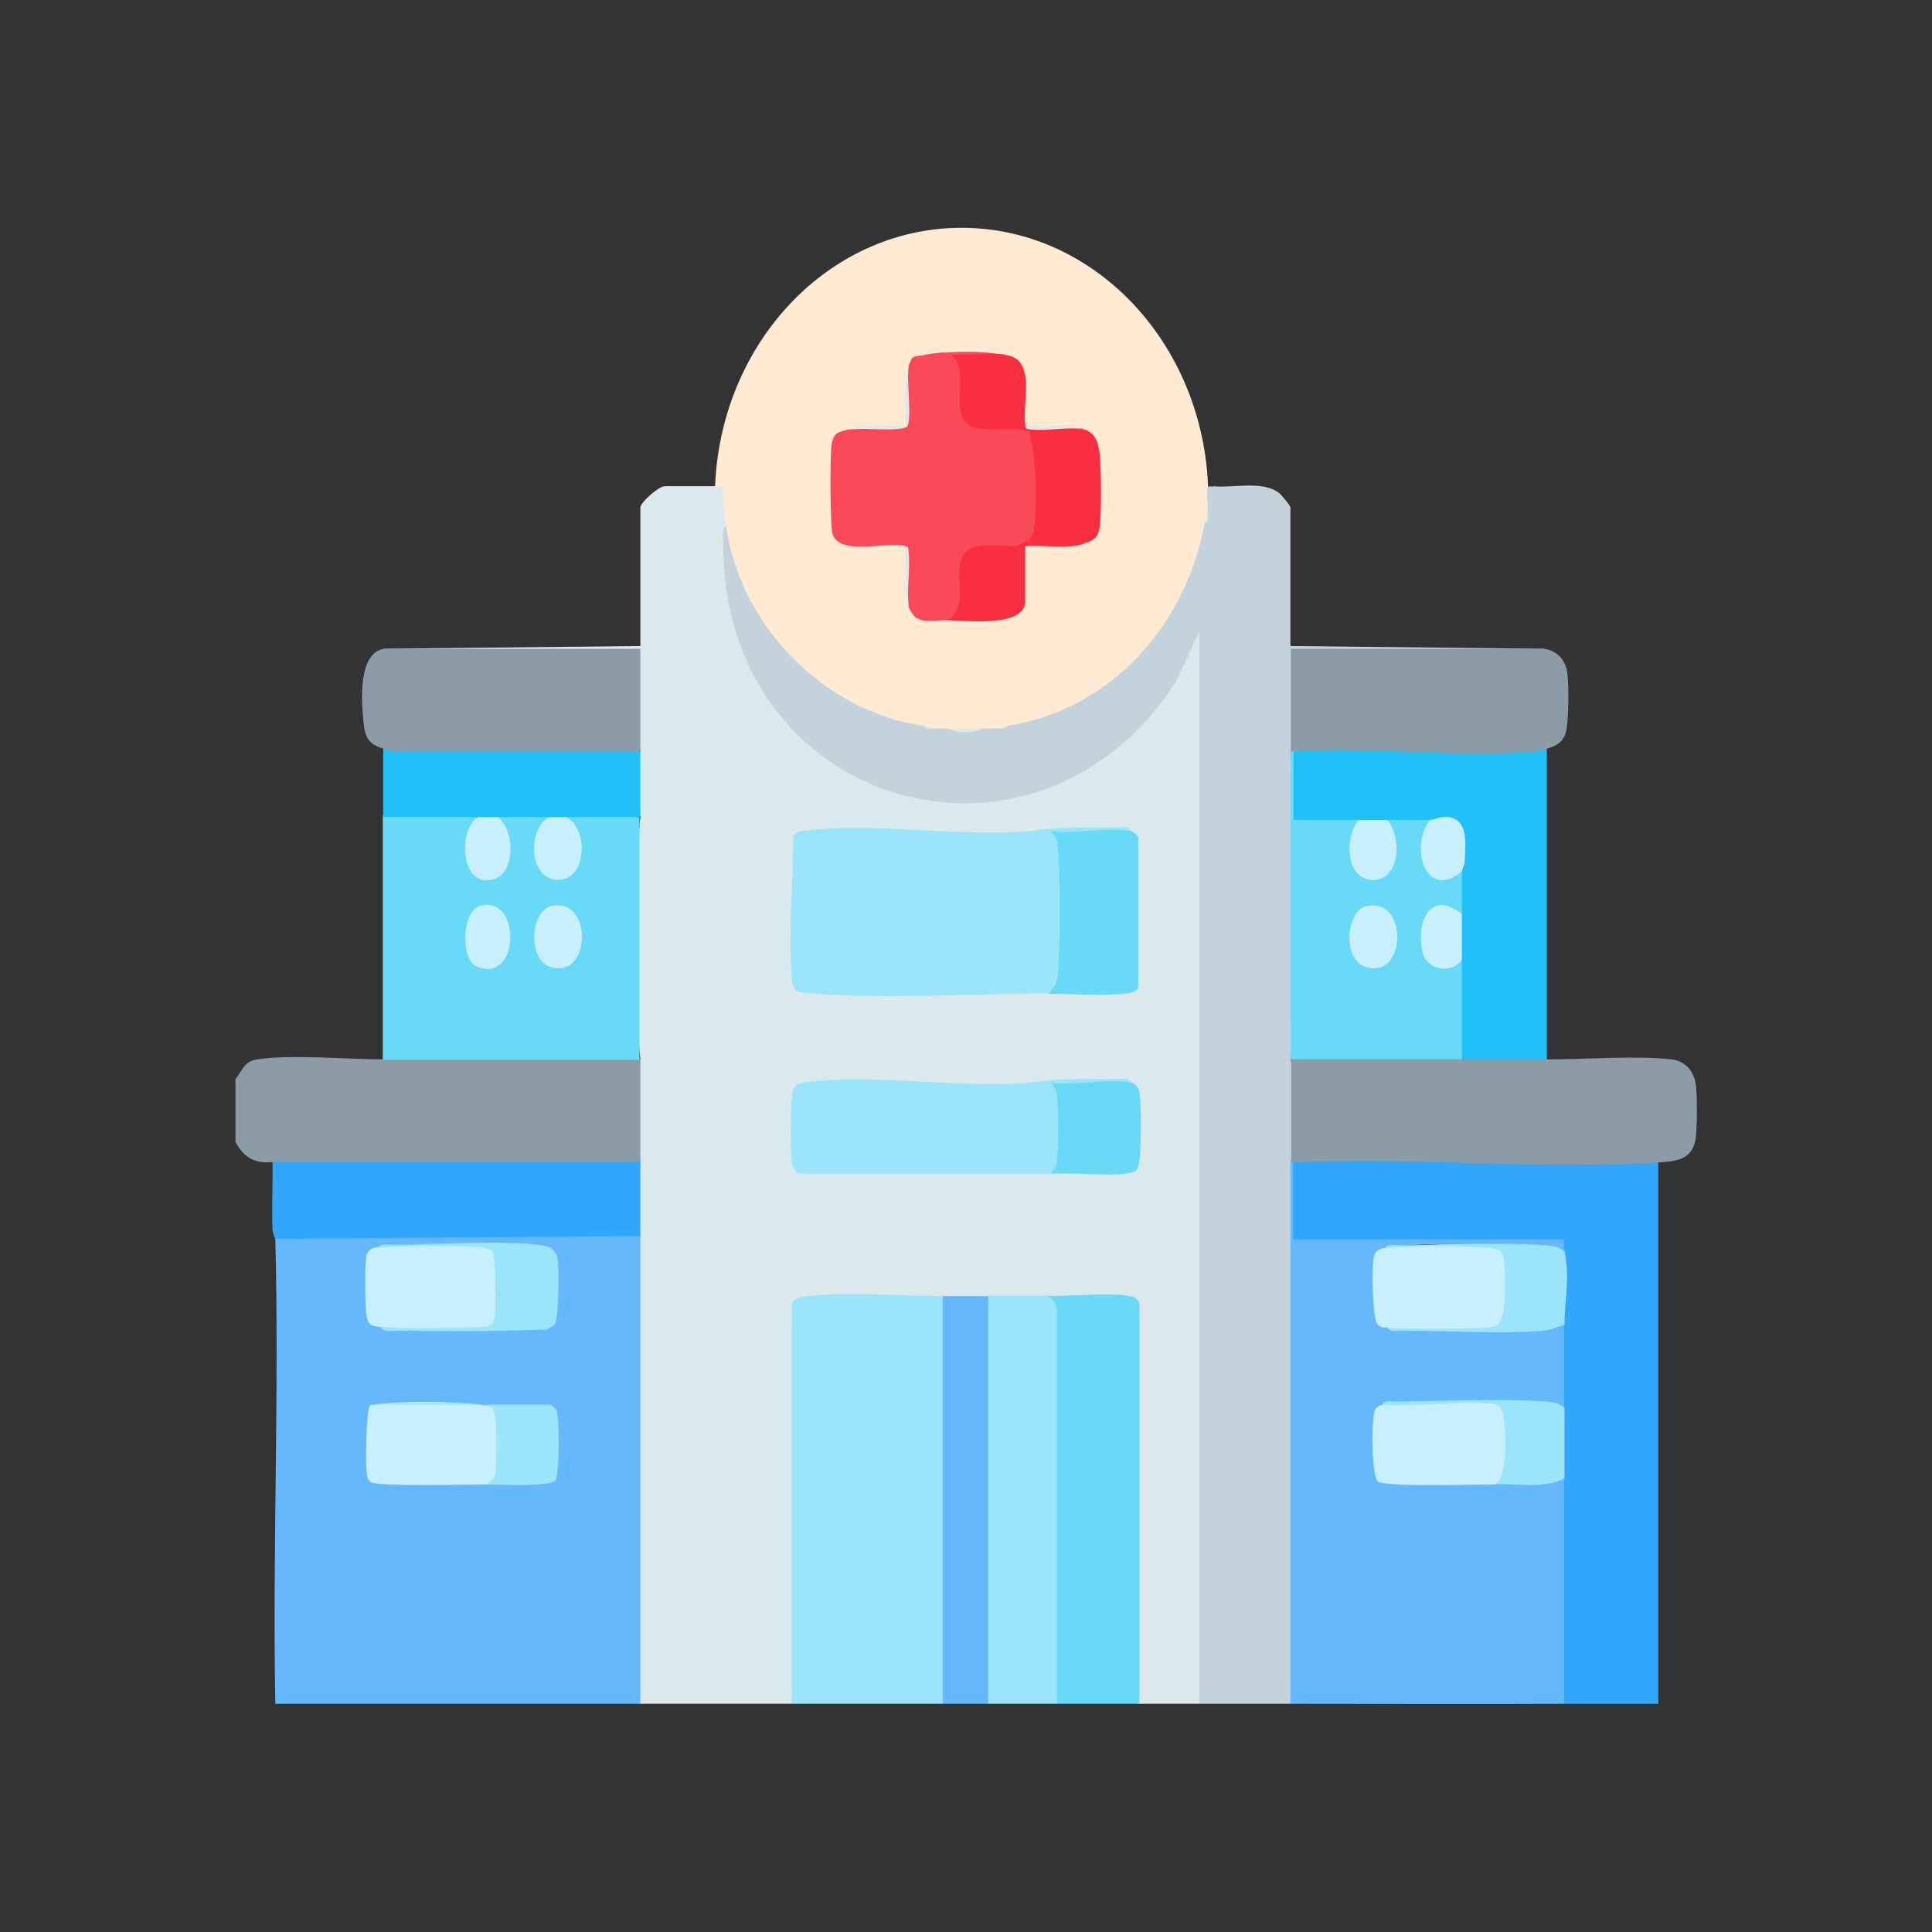 <?xml version="1.0" encoding="UTF-8"?>
<svg id="Layer_1" data-name="Layer 1" xmlns="http://www.w3.org/2000/svg" viewBox="0 0 48 48">
  <rect x="0" y="0" width="48" height="48" fill="#333333" stroke="none"/>
  <defs>
    <style>
      .cls-1 {
        fill: #fa4a59;
      }

      .cls-2 {
        fill: #ffebd4;
      }

      .cls-3 {
        fill: #dce9ec;
      }

      .cls-4 {
        fill: #c8effc;
      }

      .cls-5 {
        fill: #9be5fa;
      }

      .cls-6 {
        fill: #68daf8;
      }

      .cls-7 {
        fill: #c4d2dc;
      }

      .cls-8 {
        fill: #c7effc;
      }

      .cls-9 {
        fill: #21c0f7;
      }

      .cls-10 {
        fill: #31a6fa;
      }

      .cls-11 {
        fill: #64b8fb;
      }

      .cls-12 {
        fill: #f72f40;
      }

      .cls-13 {
        fill: #8c9ca6;
      }
    </style>
  </defs>
  <ellipse class="cls-2" cx="23.89" cy="12.38" rx="6.13" ry="6.72"/>
  <path class="cls-13" d="M9.53,26.32c2.11-.23,4.26-.21,6.38,0,.14.85.14,1.7,0,2.55l-.05.14H6.86l-.09-.14c-.44.05-.72-.12-.92-.5v-1.56c.18-.22.21-.44.54-.49.82-.13,2.25,0,3.15,0Z"/>
  <path class="cls-3" d="M9.53,16.12l6.38-.07v-3.44c0-.13.46-.53.6-.53h1.45c-.01.33.03.67.07.99,0,2.66,1.09,5.18,3.66,6.28,3.29,1.4,6.78-.48,7.96-3.69.12-.06.2,0,.28.1v26.48s-.14.09-.14.09c-.49,0-.99,0-1.49,0l-.14-.05v-9.86c-.6-.14-1.23-.16-1.91-.08-.05-.07-.13-.12-.21-.14-.49.19-1,.2-1.49,0-.38.14-.76.14-1.13,0l-.2.14c-1.15-.1-2.29-.07-3.4.07l-.02,9.83-.14.09c-1.25,0-2.5,0-3.75,0l-.14-.05v-11.48l.14-.09c-.14-.61-.14-1.23,0-1.84,0-.85,0-1.7,0-2.55-.2-2-.19-4.02,0-6.02-.18-.55-.17-1.08,0-1.63-.15-.79-.19-1.6-.13-2.41h-6.16s-.09-.14-.09-.14Z"/>
  <path class="cls-7" d="M30.15,12.08c.5.05,1.22-.15,1.63.17.06.05.28.31.28.36v3.44l6.31.07-.05.14h-6.12c.06.81.02,1.62-.13,2.41.15,2.55.24,5.11,0,7.65.14.85.14,1.7,0,2.55.17,4.49.18,8.97,0,13.46-.75,0-1.51,0-2.27,0V15.69s-.6,1.28-.6,1.28c-3.52,5.37-11.3,3.08-11.23-3.51,0-.12-.05-.32.07-.39.34,2.46,2.42,4.6,4.89,4.96.11.05.23.07.35.07.09,0,.19,0,.28,0,.28.07.57.07.85,0,.09,0,.19,0,.28,0,.13,0,.24-.02.35-.07,2.58-.4,4.43-2.52,4.89-5.03.05-.11.08-.23.07-.35.02-.16-.04-.38,0-.52.02-.08.13-.03.14-.04Z"/>
  <path class="cls-6" d="M11.87,20.3s.05.11.03.16c-.87,1.67,1.28,1.65.45.02l.02-.18c-.05-.2,1.09-.17,1.17-.14l.1.14c.03.05.04.11,0,.17-1.01,1.57,1.38,1.7.43.02l-.02-.18c.61-.14,1.23-.14,1.84,0,0,2.01,0,4.02,0,6.02-2.12,0-4.25,0-6.38,0v-6.02c0-.06.02-.14.06-.14.45-.05,1.73-.06,2.17,0l.1.14Z"/>
  <path class="cls-1" d="M24.98,8.82l-.15.13-.92.03c.08.34.11.69.07,1.05,0,.36.21.51.54.5h.88s.14.2.14.2c.06,0,.13.02.17.07.17.21.23,2.48.02,2.6-.06.04-.13.04-.19.02,0,.07-.14.23-.25.27-1.07-.05-1.47-.07-1.3,1.08-.01.34-.07.61-.43.64-.46-.01-.81.15-.99-.35-.02-.5-.04-1-.07-1.49-.42-.14-1.58.26-1.81-.28-.07-.17-.07-1.98-.03-2.23.05-.33.17-.32.42-.39l1.42-.06c.03-.5.05-1,.07-1.5.09-.25.07-.25.35-.28.18-.06.37-.08.57-.07.45-.03,1.06-.04,1.49.07Z"/>
  <path class="cls-13" d="M9.53,16.12h6.38c0,.85,0,1.7,0,2.55l-.07.14h-6.08c-.16,0-.21-.06-.23-.21-.37-.1-.47-.29-.5-.67-.05-.5-.14-1.69.5-1.81Z"/>
  <path class="cls-9" d="M15.91,18.67c0,.54,0,1.09,0,1.63h-1.84c.03.21-.39.2-.43,0h-1.28c-.02.21-.45.2-.5,0h-2.34v-1.7c.1.03.19.1.31.07h6.06Z"/>
  <path class="cls-12" d="M26.89,10.66c.3.05.4.32.43.6.04.41.05,1.46,0,1.84-.04.25-.13.32-.35.39-.47.06-.95.05-1.41.01v-.08c.08-.1.12-.18.14-.32.07-.65.05-1.79-.14-2.38-.06-.02-.06-.04,0-.07.45-.06.89-.06,1.35,0Z"/>
  <path class="cls-12" d="M26.96,13.5c-.44.16-1.01.03-1.49.07v1.38c0,.64-1.48.47-1.91.46.47-.38.21-.87.29-1.38.11-.67.88-.44,1.37-.47.13,0,.26-.14.32-.14,0,0,.08.08.17.07.41-.01.83,0,1.24,0Z"/>
  <path class="cls-12" d="M24.98,8.82c.8.09.39,1.23.5,1.77l.07.07v.07c-.43-.2-1.24.11-1.56-.25-.35-.4.1-1.25-.35-1.67.43.03.93-.05,1.35,0Z"/>
  <path class="cls-3" d="M21.08,10.66c.46-.13.93-.05,1.42-.07.04-.48-.09-1.05.07-1.49-.05.28.09,1.32-.03,1.49-.1.15-1.21.03-1.46.07Z"/>
  <path class="cls-3" d="M22.57,15.06c-.16-.46-.03-1-.07-1.49.07.02.06.03.07.1.05.42-.04.95,0,1.39Z"/>
  <path class="cls-3" d="M26.89,10.66c-.39-.06-.97.07-1.35,0-.05-.01-.06-.02-.07-.07.45.04.99-.09,1.42.07Z"/>
  <path class="cls-3" d="M24.41,18.1c-.2.12-.66.12-.85,0,.27.01.58.01.85,0Z"/>
  <path class="cls-3" d="M23.49,8.75c-.13,0-.4.05-.57.07.12-.14.39-.05.57-.07Z"/>
  <path class="cls-3" d="M29.94,13c.02-.11.06-.28.07-.35,0,.11.04.29-.07.35Z"/>
  <path class="cls-3" d="M25.05,18.03c-.06.11-.24.07-.35.07.03,0,.25-.05.35-.07Z"/>
  <path class="cls-3" d="M23.28,18.1c-.11,0-.29.04-.35-.07.11.02.32.07.35.07Z"/>
  <path class="cls-11" d="M15.91,42.33c-3.02,0-6.05,0-9.07,0-.07-3.84.1-7.71,0-11.55l.05-.14,8.93-.07.09.14v11.62Z"/>
  <path class="cls-11" d="M32.14,28.87l.14.06v1.7s6.5,0,6.5,0c.25.02.33.34.09.43-.04.05-.09.08-.16.07-1.36-.24-2.94-.28-4.31-.14-.26.49-.26,1.51.07,1.98,1.39.11,2.91.11,4.27-.18l.12.11c.2.67.2,1.39,0,2.05-.04.05-.09.08-.16.07-1.42-.26-2.95-.22-4.38-.14-.12.55-.13,1.22,0,1.81.91.06,1.82.08,2.74.04l.1.14.16-.14c.48.06.94.03,1.39-.09l.15.09c.21,1.85.22,3.74,0,5.6-2.27.01-4.54,0-6.8,0,0-4.49,0-8.98,0-13.46.02-.06.04-.06.07,0Z"/>
  <path class="cls-10" d="M41.2,28.87v13.46c-.78,0-1.56,0-2.34,0,0-1.86,0-3.73,0-5.6-.22-.53-.22-1.24,0-1.77,0-.68,0-1.37,0-2.05l-.14-.14c.06-.51.07-1.02.02-1.53l.12-.17c-.02-.08.01-.19,0-.28h-6.73s0-1.91,0-1.91l.26-.11c2.84-.05,5.69-.04,8.54.03l.27.08Z"/>
  <path class="cls-5" d="M23.42,32.2c.06,0,.14.01.14.05.05,3.1.09,6.42,0,9.52.05.28,0,.47-.14.56-1.25,0-2.5,0-3.75,0v-9.94c.06-.14.26-.17.39-.19.97-.11,2.35,0,3.37,0Z"/>
  <path class="cls-13" d="M36.32,26.32c.71-.18,1.42-.18,2.13,0,.94,0,2.2-.1,3.08,0,.33.04.55.28.6.61.04.26.04,1.14-.01,1.4-.1.5-.5.52-.9.55-2.96.18-6.09-.13-9.07,0h-.07c0-.85,0-1.7,0-2.55,0-.06.03-.14.07-.14,1.15-.04,2.46-.04,3.61,0,.3-.05.49,0,.58.14Z"/>
  <path class="cls-9" d="M38.44,26.32c-.71,0-1.42,0-2.13,0-.2-.81-.21-1.67,0-2.48-.21-.3-.21-.83,0-1.13-.21-.33-.21-.73,0-1.06l-.09-.04c.17-.92-.02-1.29-.58-1.11l-.11-.13c-.31.21-.75.21-1.06,0-.12.21-.58.21-.71,0-.55.12-1.11.2-1.67.07-.02-.6,0-1.19.04-1.77.25-.16.53-.22.86-.17,1.78.1,3.56.09,5.31,0l.13.11v7.72Z"/>
  <path class="cls-6" d="M28.31,42.33c-.68,0-1.37,0-2.05,0l-.14-.05v-9.68c-.04-.13-.06-.27-.07-.4.55,0,1.54-.09,2.02,0,.12.02.2.07.24.19v9.94Z"/>
  <path class="cls-10" d="M15.91,28.87c0,.61,0,1.23,0,1.84l-9.07.07s-.07-.14-.07-.24c-.02-.56.01-1.11,0-1.67h9.14Z"/>
  <path class="cls-13" d="M38.37,16.12c.32.05.53.28.57.6s.03,1.11-.02,1.4-.22.4-.48.48c-.12.03-.17.06-.31.07-1.91.17-4.06-.13-5.99,0-.02.06-.04.06-.07,0,0-.85,0-1.7,0-2.55h6.31Z"/>
  <path class="cls-5" d="M26.04,32.2c.18.1.22.26.22.46v9.67c-.57,0-1.14,0-1.7,0l-.14-.05v-10l.14-.09c.49,0,.99,0,1.49,0Z"/>
  <path class="cls-11" d="M24.55,32.2v10.13c-.38,0-.76,0-1.13,0v-10.13c.38,0,.76,0,1.13,0Z"/>
  <path class="cls-5" d="M28.1,20.65l-.11.12c-.53-.01-1.07,0-1.61.04.06.59.21,3.46-.07,3.77l-.26.1c-1.84.01-4.13.15-5.92,0-.39-.03-.43-.06-.46-.46-.09-1.09.04-2.34.04-3.44.07-.12.16-.13.28-.14,1.71-.22,3.91.17,5.67,0,.67-.11,1.37-.08,2.05-.08.12,0,.32-.05.39.07Z"/>
  <path class="cls-5" d="M28.1,26.89l-.11.12c-.54-.02-1.07,0-1.61.05.05.66.07,1.31.07,1.94l1.35.03.17.13h-8.1c-.12-.05-.17-.13-.19-.25-.05-.26-.04-1.42,0-1.7.03-.23.09-.29.32-.32,1.71-.23,3.91.17,5.67,0,.67-.11,1.37-.08,2.05-.08.12,0,.32-.05.39.07Z"/>
  <path class="cls-6" d="M28.1,20.65c.05.01.15.09.18.14v3.76c-.09.11-.22.13-.35.14-.55.06-1.3,0-1.88,0,.1-.14.19-.19.22-.39.08-.61.08-2.72,0-3.34-.02-.15-.07-.2-.15-.31.56.08,1.48-.12,1.98,0Z"/>
  <path class="cls-6" d="M28.1,26.89c.11.03.19.14.21.25.05.26.04,1.42,0,1.7s-.11.29-.36.32c-.57.07-1.26-.05-1.84,0-.03-.02.11-.13.13-.19.06-.27.06-1.46.02-1.76-.02-.15-.07-.2-.15-.31.56.08,1.48-.12,1.98,0Z"/>
  <path class="cls-6" d="M32.14,18.67v1.7c.54,0,1.09,0,1.63,0,.04.04.08.1.06.15-.59,1.78,1.22,1.43.6.03l.05-.18c.35,0,.71,0,1.06,0,.04.04.07.1.05.16-.2.58-.26,1.48.57,1.06l.16.06c0,.35,0,.71,0,1.06l-.16.06c-.49-.34-.7.05-.71.53-.01.61.19.65.69.54.06-.01.12,0,.18,0,0,.83,0,1.65,0,2.48h-4.25c0-2.55-.01-5.1,0-7.65h.07Z"/>
  <path class="cls-8" d="M14.07,20.3c.55.28.52,1.53-.18,1.56-.75.03-.81-1.25-.25-1.56h.43Z"/>
  <path class="cls-8" d="M13.7,22.51c.94-.21.98,1.45.26,1.54-.91.12-.83-1.42-.26-1.54Z"/>
  <path class="cls-4" d="M12.37,20.3c.47.37.45,1.62-.32,1.57-.62-.04-.63-1.29-.18-1.57h.5Z"/>
  <path class="cls-4" d="M11.92,22.51c1.05-.31,1,2-.1,1.49-.36-.17-.36-1.35.1-1.49Z"/>
  <path class="cls-4" d="M9.39,31c.42-.06,2.8-.18,2.97.04.14.19.15,1.79-.05,1.93s-2.47.05-2.85,0c-.25-.03-.32-.04-.36-.32-.03-.24-.04-1.2,0-1.42.03-.17.12-.22.28-.25Z"/>
  <path class="cls-4" d="M9.32,34.89c1.03-.1,2.05-.08,3.06.07.12.09.13,1.72,0,1.84l-.29.08c-.41,0-2.72.06-2.88-.06-.09-.07-.09-.15-.1-.25-.03-.22-.02-1.57.09-1.66.04-.03.09,0,.13,0Z"/>
  <path class="cls-5" d="M9.46,32.98c.29.03,2.56.03,2.69-.04.09-.04.12-.13.14-.21.04-.2.03-1.52-.06-1.63-.05-.06-.11-.08-.19-.1-.34-.06-2.3-.06-2.65,0,.07-.12.27-.07.39-.07,1.07-.01,2.6-.12,3.62,0,.26.03.43.11.46.39.03.23.02,1.44-.07,1.57-.04.06-.14.1-.21.14-1.24.05-2.48.05-3.72.03-.12,0-.32.05-.39-.07Z"/>
  <path class="cls-5" d="M12.09,36.88c.14-.1.2-.13.22-.31.03-.28.03-1.08,0-1.35-.03-.23-.09-.29-.32-.32-.57-.08-2.07-.05-2.66,0h4.36s.11.09.14.14c.07.18.07,1.61-.03,1.74-.14.17-1.4.1-1.71.1Z"/>
  <path class="cls-4" d="M34.4,31c.43-.06,2.77-.17,3,0,.24.19.21,1.79-.12,2.01-.11.07-2.35.04-2.65.01-.05,0-.11-.01-.15-.04-.1,0-.16.02-.25-.07-.14-.14-.15-1.43-.1-1.66.03-.17.12-.22.28-.25Z"/>
  <path class="cls-4" d="M37.17,36.88c-.44,0-2.72.07-2.93-.07-.17-.1-.17-1.59-.08-1.78.03-.07.11-.11.18-.14,1.03-.09,2.05-.09,3.07,0,.2.21.19,1.72-.03,1.92l-.21.05Z"/>
  <path class="cls-5" d="M38.87,31.07c.14.72,0,1.18,0,1.84-.19.06-.32.13-.53.15-1.04.09-2.4,0-3.48,0-.12,0-.32.05-.39-.07.31.03,2.54.04,2.69-.04.29-.14.24-1.18.22-1.49-.02-.28-.02-.41-.33-.45-.47-.06-2.2-.08-2.65,0,.07-.12.27-.07.39-.07,1.14-.01,2.5-.08,3.62,0,.18.01.31.04.46.15Z"/>
  <path class="cls-5" d="M38.87,34.96c0,.58,0,1.19,0,1.77-.45.25-1.16.14-1.7.14.32-.23.28-1.82.07-1.95-.31-.18-2.4.07-2.91-.03.07-.12.27-.07.39-.07,1.16-.01,2.55-.08,3.69,0,.18.01.31.04.46.15Z"/>
  <path class="cls-8" d="M34.47,20.37c.36.43.33,1.52-.39,1.49-.67-.03-.67-1.11-.32-1.49.22,0,.48,0,.71,0Z"/>
  <path class="cls-4" d="M36.32,21.65c-.91.76-1.32-.66-.78-1.28.11,0,.23-.1.45-.07.52.08.41.72.4,1.1,0,.1-.07.21-.07.24Z"/>
  <path class="cls-4" d="M36.32,22.71c0,.37,0,.77,0,1.13-.26.38-.87.26-.98-.19-.17-.76.21-1.56.98-.94Z"/>
  <path class="cls-4" d="M33.96,22.51c.94-.2.97,1.45.26,1.54-.92.12-.84-1.42-.26-1.54Z"/>
</svg>